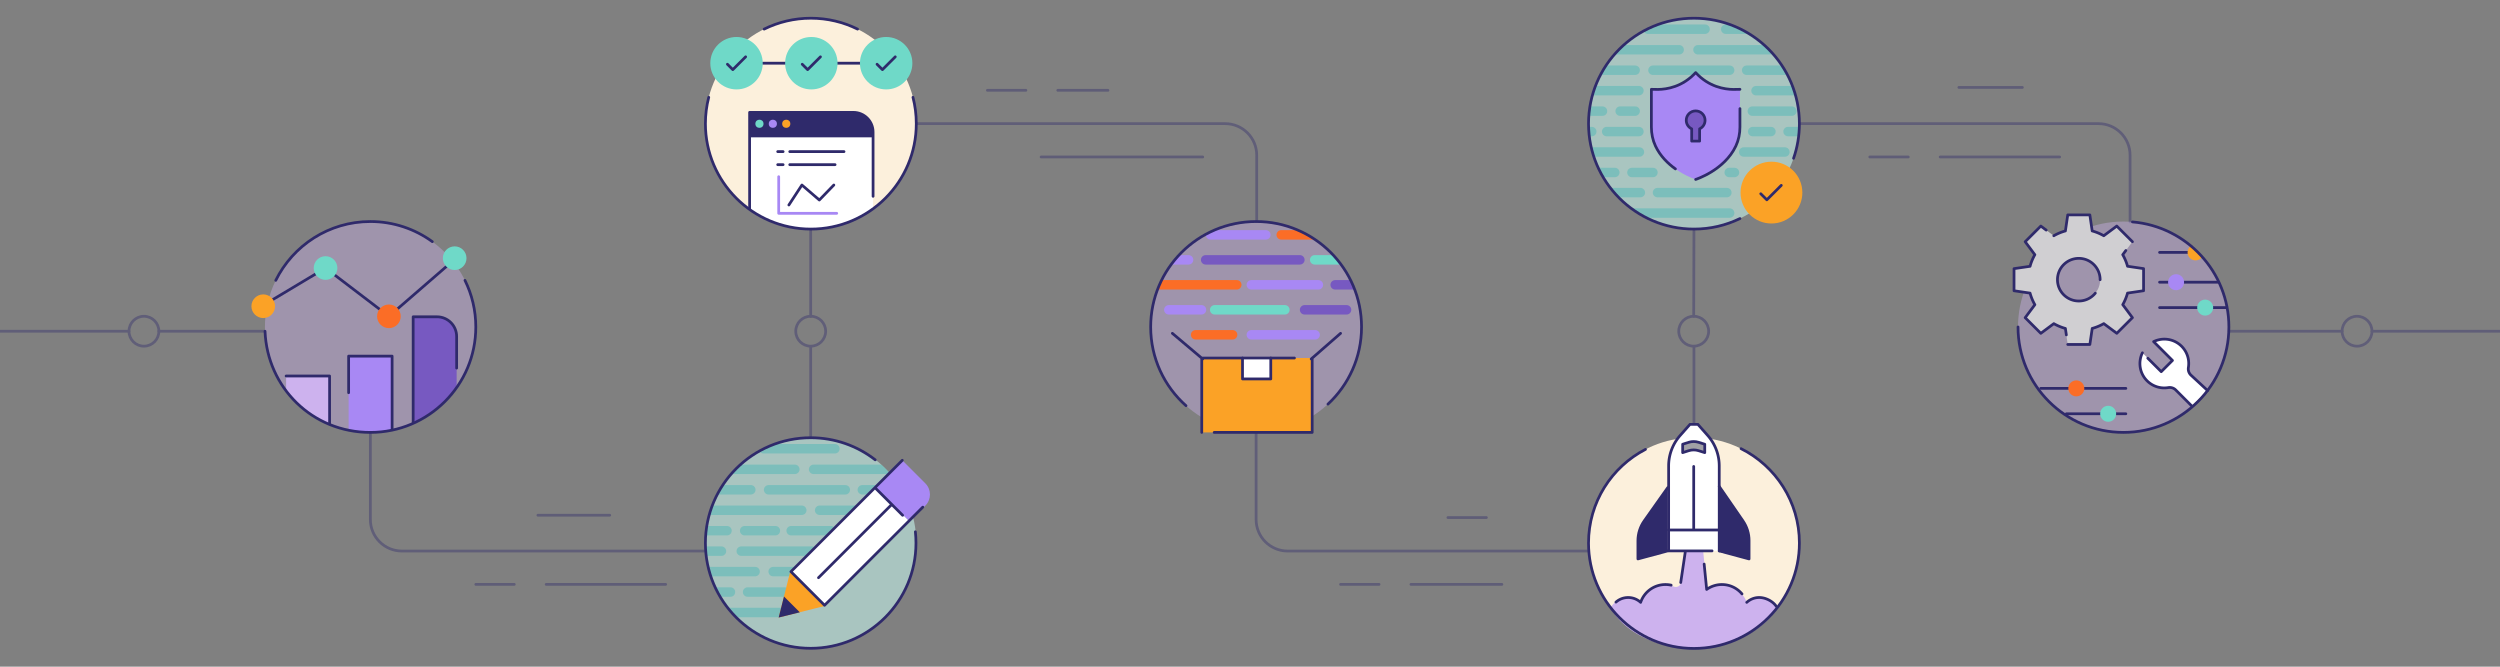 <svg id="Layer_1" data-name="Layer 1" xmlns="http://www.w3.org/2000/svg" viewBox="0 0 3000 800"><rect x="0" y="0" width="3000" height="800" fill="#808080" stroke="none"/><defs><clipPath id="clippath"><circle class="cls-1" cx="444.44" cy="392.36" r="126.52"/></clipPath><clipPath id="clippath-1"><circle class="cls-1" cx="1507.33" cy="392.36" r="126.52"/></clipPath><clipPath id="clippath-2"><circle class="cls-1" cx="973.02" cy="148.38" r="126.52"/></clipPath><clipPath id="clippath-3"><circle class="cls-1" cx="2032.75" cy="148.38" r="126.52"/></clipPath><clipPath id="clippath-4"><circle class="cls-1" cx="973.02" cy="651.62" r="126.52"/></clipPath><style>.cls-1,.cls-2,.cls-3,.cls-4,.cls-5,.cls-6,.cls-7,.cls-9{fill:none}.cls-10,.cls-2,.cls-3,.cls-4,.cls-5,.cls-6,.cls-7,.cls-9{stroke-linecap:round;stroke-linejoin:round}.cls-10,.cls-6,.cls-7{stroke:#2f2a6b;stroke-width:3.31px}.cls-10,.cls-11{fill:#2f2a6b}.cls-2{stroke:#10b0b0}.cls-2,.cls-3,.cls-4,.cls-5,.cls-9{stroke-width:11.35px}.cls-3{stroke:#6fd9c8}.cls-12{fill:#6fd9c8}.cls-13{fill:#c4f3eb;opacity:.6}.cls-4{stroke:#7759c1}.cls-14{fill:#7759c1}.cls-5{stroke:#fb6d26}.cls-15,.cls-6{opacity:.4}.cls-15,.cls-17{fill:#cdb2ee}.cls-23{fill:#fff}.cls-25{fill:#fb6d26}.cls-26{fill:#fba226}.cls-27{opacity:.3}.cls-28{fill:#a888f4}.cls-30{fill:#fcf0dc}.cls-9{stroke:#a888f4}</style></defs><g opacity=".4"><path class="cls-7" d="M444.44 518.89V623.4c0 20.9 16.94 37.85 37.85 37.85H846.5M972.84 379.66V274.9M972.84 525.29V415.7M1099.55 148.38h370.65c20.9 0 37.85 16.94 37.85 37.85v79.62M1507.33 518.89V623.4c0 20.9 16.94 37.85 37.85 37.85h361.06M2032.75 415.46v93.76M2032.75 274.9l-.3 104.63M2159.28 148.38h358.95c20.9 0 37.85 16.94 37.85 37.85v80.07M2810.51 397.47h-135.85M3001.15 397.47h-154.77"/><circle class="cls-7" cx="972.84" cy="397.47" r="17.94"/><circle class="cls-7" cx="2032.45" cy="397.47" r="17.94"/><circle class="cls-7" cx="2828.44" cy="397.47" r="17.94"/><path class="cls-7" d="M154.77 397.47H0M317.03 397.47H190.65"/><circle class="cls-7" cx="172.71" cy="397.47" r="17.94"/></g><circle class="cls-15" cx="444.44" cy="392.36" r="126.52"/><g clip-path="url(#clippath)"><path class="cls-17" d="M343.33 451.2h52.18v58.33h-52.18z"/><path class="cls-28" d="M470.53 516.47l-26.09 2.42-26.09-2.42v-89.12h52.18v89.12z"/><path class="cls-14" d="M495.79 380.16h28.53c13.05 0 23.65 10.6 23.65 23.65v106.07h-52.18V380.15z"/><g><path class="cls-7" d="M343.33 451.2h52.18v58.33M418.35 471.25v-43.9h52.18v89.12M495.79 509.88V380.15h28.53c13.06 0 23.65 10.59 23.65 23.65v37.91"/></g></g><path class="cls-7" d="M330.92 336.43c20.65-41.83 63.72-70.59 113.52-70.59 27.78 0 53.47 8.95 74.34 24.13M557.96 336.44c8.32 16.86 13 35.85 13 55.93 0 69.88-56.65 126.52-126.52 126.52S320.7 464.98 318.02 397.47"/><path class="cls-7" d="M314.01 367.47l76.64-45.84 76.04 57.96 82.69-71.66"/><circle class="cls-26" cx="315.9" cy="367.47" r="14.19"/><circle class="cls-12" cx="390.65" cy="321.63" r="14.19"/><circle class="cls-25" cx="466.69" cy="379.59" r="14.19"/><circle class="cls-12" cx="545.6" cy="309.82" r="14.19"/><circle class="cls-15" cx="1507.33" cy="392.36" r="126.52"/><g clip-path="url(#clippath-1)"><path class="cls-3" d="M1393.11 281.83h42.66"/><path class="cls-5" d="M1537.47 281.83h89.76"/><path class="cls-9" d="M1452.63 281.83h66.36"/><path class="cls-3" d="M1577.63 311.81h49.6"/><path class="cls-4" d="M1446.77 311.81h113.08"/><path class="cls-9" d="M1393.11 311.81h33.18M1501.61 341.79h80.44"/><path class="cls-4" d="M1602.21 341.79h25.02"/><path class="cls-5" d="M1383.65 341.79h100.46"/><path class="cls-4" d="M1565.5 371.77h50.37"/><path class="cls-3" d="M1457.63 371.77h84.2"/><path class="cls-9" d="M1402.57 371.77h39.2M1501.61 401.75h76.57"/><path class="cls-5" d="M1434.74 401.75h44.38"/></g><path class="cls-7" d="M1593.53 484.96c24.8-23.1 40.32-56.03 40.32-92.6 0-69.88-56.65-126.52-126.52-126.52s-126.52 56.65-126.52 126.52c0 37.57 16.38 71.31 42.39 94.48"/><circle class="cls-15" cx="2548.13" cy="392.36" r="126.52"/><path class="cls-23" d="M2629.87 486.94l-18.96-18.96a10.269 10.269 0 00-8.95-2.87c-8.99 1.49-18.54-1.21-25.48-8.15-9.08-9.08-10.93-22.64-5.59-33.57l6.47 6.47 16.13 16.13 13.46-13.46-22.6-22.6c10.93-5.34 24.48-3.49 33.57 5.59 6.94 6.94 9.64 16.49 8.15 25.49-.54 3.27.52 6.6 2.87 8.95l11.72 11.19 8.43 7.48-19.22 18.31z"/><circle class="cls-30" cx="2032.75" cy="651.62" r="126.52"/><circle class="cls-13" cx="2032.75" cy="148.38" r="126.52"/><circle class="cls-30" cx="973.02" cy="148.38" r="126.52"/><path class="cls-7" d="M915.29 75.84h132.4"/><circle class="cls-12" cx="883.83" cy="75.84" r="31.46"/><path class="cls-7" d="M872.91 77.09l6.46 6.47 15.39-15.38"/><circle class="cls-12" cx="1063.39" cy="75.84" r="31.46"/><path class="cls-7" d="M1052.46 77.09l6.47 6.47 15.38-15.38"/><circle class="cls-12" cx="973.61" cy="75.84" r="31.46"/><path class="cls-7" d="M962.69 77.09l6.46 6.47 15.39-15.38"/><g clip-path="url(#clippath-2)"><path class="cls-23" d="M899.53 134.83h124.51c13.05 0 23.65 10.6 23.65 23.65v119.36H899.53V134.83z"/><path class="cls-7" d="M899.53 260.87V134.84h124.51c13.06 0 23.65 10.59 23.65 23.65v77.09"/><path class="cls-11" d="M899.53 164.83v-29.99h124.51c13.06 0 23.65 10.59 23.65 23.65v6.34H899.53z"/><path class="cls-7" d="M947.7 181.93h65.11M947.7 197.59h54.4"/><path stroke="#a888f4" stroke-width="3.31" stroke-linecap="round" stroke-linejoin="round" fill="none" d="M1004.07 255.99h-69.63v-43.94"/><path class="cls-7" d="M946.63 246l15.66-23.97 20.89 17.98 17.41-17.98M939.75 181.93h-6.51M939.75 197.59h-6.51"/><circle class="cls-12" cx="911.33" cy="148.53" r="4.89"/><circle class="cls-28" cx="927.41" cy="148.53" r="4.89"/><circle class="cls-26" cx="943.5" cy="148.53" r="4.89"/></g><path class="cls-7" d="M1029.07 34.92c-16.89-8.36-35.92-13.07-56.05-13.07s-39.15 4.71-56.05 13.07M850.48 116.77c-2.6 10.1-3.98 20.7-3.98 31.61 0 69.88 56.65 126.52 126.52 126.52s126.52-56.65 126.52-126.52c0-10.91-1.38-21.51-3.98-31.61"/><path class="cls-26" d="M1442.11 429.62h132.5v89.27h-132.5z"/><path class="cls-23" d="M1491.02 429.62h33.91v25.11h-33.91z"/><path class="cls-7" d="M1406.84 400.01l36.46 30.79M1608.68 400.01l-35.25 30.79M1442.11 518.89v-89.27h111.22M1574.61 429.62v89.27h-117.6"/><path class="cls-7" d="M1524.93 429.62v25.11h-33.91v-25.11"/><path class="cls-17" d="M2026 777.97c-73.53-4.57-93.27-48.87-93.27-48.87 3.94-6.39 11.51-12.09 19.57-12.09 5.76 0 12.77 2.95 16.74 6.52 4.21-12.42 15.95-21.38 29.79-21.38 3.68 0 6.86.63 9.83 1.79 3.82 1.49 8.02-.96 8.62-5.02l5.51-37.69h21.03l4.47 46.78a31.334 31.334 0 0118.3-5.86c13.85 0 25.58 8.95 29.79 21.38 3.97-3.58 11.63-6.34 17.39-6.34 7.72 0 15.07 5.88 19.1 11.83 0 0-20.45 41.6-94.1 49.12"/><path class="cls-23" d="M2054.45 661.07h-52.09V559.12c0-13.47 4.93-26.48 13.85-36.57l11.78-13.32h9.46l11.78 13.32a55.175 55.175 0 0113.85 36.57v101.95"/><path d="M2019.2 543.15l7.23-2.31c3.85-1.23 7.99-1.24 11.84-.03l7.43 2.34v-10.06l-7.43-2.34c-3.86-1.21-7.99-1.2-11.84.03l-7.23 2.31v10.06z" fill="#a1a0a5"/><path class="cls-10" d="M2001.28 661.07l-35.78 9.64v-21.79c0-8.58 2.67-16.95 7.63-23.95l28.15-39.82M2063.09 661.07l35.78 9.64V648.6c0-8.39-2.55-16.57-7.3-23.48l-28.48-41.37"/><path class="cls-7" d="M2005.37 702.19c-2.19-.48-4.46-.74-6.8-.74-13.85 0-25.58 8.95-29.79 21.38-3.97-3.58-9.17-5.81-14.93-5.81s-10.78 2.08-14.71 5.51M2022.52 661.07l-5.65 37.95M2090.39 712.69c-5.77-6.87-14.41-11.24-24.08-11.24-6.82 0-13.14 2.17-18.3 5.86l-3.03-30.39M2131.41 727.45c-4.02-5.95-12.65-10.44-20.38-10.44-5.76 0-10.96 2.24-14.93 5.81M2054.45 661.07h-52.09V559.12c0-13.47 4.93-26.48 13.85-36.57l11.78-13.32h9.46l11.78 13.32a55.175 55.175 0 0113.85 36.57v101.95"/><path class="cls-7" d="M2019.2 543.15l7.23-2.31c3.85-1.23 7.99-1.24 11.84-.03l7.43 2.34v-10.06l-7.43-2.34c-3.86-1.21-7.99-1.2-11.84.03l-7.23 2.31v10.06zM2032.45 559.75v75.27M2063.09 636.01h-60.73"/><path class="cls-7" d="M1974.58 539.24c-40.61 21.06-68.35 63.48-68.35 112.38 0 69.88 56.65 126.52 126.52 126.52s126.52-56.65 126.52-126.52c0-49.57-28.51-92.47-70.02-113.23"/><path class="cls-23" d="M2046.08 144.37c0-6.23-5.05-11.29-11.29-11.29s-11.29 5.05-11.29 11.29c0 4.53 2.68 8.43 6.53 10.23v14.74h9.51V154.6c3.86-1.8 6.53-5.69 6.53-10.23z"/><circle class="cls-26" cx="2125.73" cy="231.11" r="37.09"/><path class="cls-7" d="M2112.91 232.5l7.29 7.28 17.34-17.34"/><g class="cls-27" clip-path="url(#clippath-3)"><path class="cls-2" d="M1983.54 84.27h92.05M2095.97 84.27h52.01M2107.23 108.81h52.05M1901.94 108.81h64.77M2037.55 59.72h94.24M1977.52 35.01h68.56M2070.89 35.01h42.02M1934.33 59.72H2015M1918.23 84.27h43.96M1901.94 133.35h21.02M2102.79 133.35h47.44M1944.19 133.35h18M1928.01 157.89h38.7M1863.45 157.89h46.65M2092.45 182.43h49.44M1905.8 182.43h61.52M1958.3 206.98h25.24M2075.07 206.98h6.32M1989 231.11h83.23M1918.23 231.11h50.2M1958.3 255.66h117.29M1915.87 206.98h21.9M2145.67 157.89h25.24M2103.24 157.89h21.89"/></g><path class="cls-7" d="M2087.93 262.27c-16.67 8.09-35.39 12.63-55.17 12.63-69.88 0-126.52-56.65-126.52-126.52s56.65-126.52 126.52-126.52 126.52 56.65 126.52 126.52c0 14.58-2.47 28.58-7 41.61"/><path class="cls-28" d="M2034.79 87.11c-23.15 25.26-53.14 19.69-53.14 19.69v45.59c0 7.92 1.58 15.8 4.97 22.95 13.83 29.14 48.17 39.98 48.17 39.98s34.33-10.84 48.17-39.98c3.39-7.15 4.97-15.03 4.97-22.95V106.8s-29.99 5.56-53.14-19.69z"/><path class="cls-7" d="M2034.79 215.32s34.33-10.84 48.17-39.98c3.39-7.15 4.97-15.03 4.97-22.95v-22.05"/><path class="cls-14" d="M2046.08 144.37c0-6.23-5.05-11.29-11.29-11.29s-11.29 5.05-11.29 11.29c0 4.53 2.68 8.43 6.53 10.23v14.74h9.51V154.6c3.86-1.8 6.53-5.69 6.53-10.23z"/><path class="cls-7" d="M2087.93 107.19l-7.9.13c-10.46-.09-29.45-2.98-45.24-20.21-15.8 17.23-34.78 20.12-45.24 20.21l-7.9-.13v45.2c0 7.86 1.55 15.69 4.9 22.8 5.73 12.16 15.03 21.14 23.94 27.49"/><path class="cls-7" d="M2046.08 144.37c0-6.23-5.05-11.29-11.29-11.29s-11.29 5.05-11.29 11.29c0 4.53 2.68 8.43 6.53 10.23v14.74h9.51V154.6c3.86-1.8 6.53-5.69 6.53-10.23z"/><circle class="cls-13" cx="973.02" cy="651.62" r="126.52"/><g class="cls-27" clip-path="url(#clippath-4)"><path class="cls-2" d="M922.33 587.75h92.05M1034.76 587.75h25.96M983.55 612.3h41.41M848.89 612.3h113.23M976.34 563.21h94.24M916.31 538.5h85.56M873.12 563.21h80.67M857.02 587.75h43.96M840.73 636.84h31.64M949.39 636.84h47.45M893.6 636.84h36.87M889.51 661.38h84.62M840.73 661.38h25.02M927.8 685.92h31.44M844.59 685.92h61.53M897.09 710.46h44.63M854.66 710.46h21.9"/><path d="M934.39 740.68H871.3c-3.14 0-5.68-2.54-5.68-5.68s2.54-5.68 5.68-5.68h73.45l-10.36 11.35z" fill="#10b0b0"/></g><path class="cls-7" d="M1098.46 638.12c.47 4.44.71 8.94.71 13.51 0 69.77-56.56 126.34-126.34 126.34s-126.34-56.56-126.34-126.34 56.56-126.34 126.34-126.34c29.18 0 56.05 9.89 77.43 26.5"/><path class="cls-23" transform="rotate(45 1020.058 655.392)" d="M990.56 583.94h59.01v142.89h-59.01z"/><path class="cls-7" d="M1070.58 604.87l-88.38 88.38"/><path class="cls-28" d="M1057.24 565.84h40.08c10.44 0 18.92 8.48 18.92 18.92v26.8h-59.01v-45.73z" transform="rotate(45 1086.75 588.706)"/><path class="cls-26" d="M990.54 726.92l-42.01-42.01-14.14 56.15 56.15-14.14z"/><path class="cls-11" d="M940.77 715.75l19.01 19.02-25.39 6.29 6.38-25.31z"/><path class="cls-7" d="M1082.74 552.36L949.11 685.98l40.36 40.36 117.87-117.78M1049.94 585.16l33.21 33.2"/><path d="M2572.28 348.9v-26.54l-19.24-2.83c-1.35-4.9-3.29-9.56-5.76-13.88l11.61-15.6-18.77-18.77-15.61 11.61a60.724 60.724 0 00-13.9-5.76l-2.8-19.23h-26.54l-2.81 19.23c-4.91 1.35-9.58 3.3-13.91 5.77l-15.58-11.62-18.77 18.77 11.61 15.6a59.74 59.74 0 00-5.76 13.91l-19.23 2.8v26.54l19.23 2.82c1.35 4.91 3.3 9.58 5.77 13.91l-11.62 15.58 18.77 18.77 15.6-11.61c4.33 2.47 8.99 4.41 13.9 5.76l2.81 19.23h26.54l2.83-19.24a59.95 59.95 0 0013.88-5.76l15.6 11.61 18.77-18.77-11.61-15.61c2.46-4.32 4.41-8.98 5.75-13.88l19.23-2.82zm-77.72 12.32c-14.13 0-25.59-11.46-25.59-25.59s11.46-25.59 25.59-25.59 25.59 11.46 25.59 25.59-11.46 25.59-25.59 25.59z" fill="#d0cfd2"/><path class="cls-7" d="M2662.21 338.65h-70.74"/><g><path class="cls-7" d="M2577.36 429.87l16.13 16.13 13.46-13.46-22.6-22.6c10.93-5.34 24.48-3.49 33.57 5.59 6.94 6.94 9.64 16.49 8.15 25.49-.54 3.27.52 6.6 2.87 8.95l20.16 18.67M2629.87 486.94l-18.96-18.96a10.269 10.269 0 00-8.95-2.87c-8.99 1.49-18.54-1.21-25.48-8.15-9.08-9.08-10.93-22.64-5.59-33.57"/></g><circle class="cls-28" cx="2611.3" cy="338.65" r="9.6"/><path class="cls-7" d="M2634.68 302.89h-43.21M2671.76 369.13h-80.29M2551.01 466.06h-102.12"/><circle class="cls-25" cx="2491.58" cy="466.06" r="9.6"/><path class="cls-7" d="M2551.01 496.54h-71.41"/><circle class="cls-12" cx="2529.79" cy="496.54" r="9.6"/><circle class="cls-12" cx="2646.21" cy="369.13" r="9.6"/><path class="cls-26" d="M2636.61 301.56l-7.8-6.25c-2.26 1.76-3.73 4.49-3.73 7.58 0 5.3 4.3 9.6 9.6 9.6 3.2 0 6.02-1.57 7.76-3.97l-5.83-6.95z"/><path class="cls-7" d="M2455.42 276.09l-6.44-4.8-18.77 18.77 11.61 15.6a59.74 59.74 0 00-5.76 13.91l-19.23 2.8v26.54l19.23 2.82c1.35 4.91 3.3 9.58 5.77 13.91l-11.62 15.58 18.77 18.77 15.6-11.61c4.33 2.47 8.99 4.41 13.9 5.76l1.13 7.73m79.29-111.82l-18.77-18.77-15.61 11.61a60.724 60.724 0 00-13.9-5.76l-2.8-19.23h-26.54l-2.81 19.23c-4.91 1.35-9.58 3.3-13.91 5.77m16.73 130.45h26.54l2.83-19.24a59.95 59.95 0 0013.88-5.76l15.6 11.61 18.77-18.77-11.61-15.61c2.46-4.32 4.41-8.98 5.75-13.88l19.23-2.82v-26.54l-19.24-2.83c-1.35-4.9-3.29-9.56-5.76-13.88l3.72-5m-36.62 51.18c-4.69 5.74-11.83 9.41-19.83 9.41-14.13 0-25.59-11.46-25.59-25.59s11.46-25.59 25.59-25.59 25.59 11.46 25.59 25.59"/><path class="cls-7" d="M2558.9 266.29c64.84 5.46 115.76 59.82 115.76 126.07 0 69.88-56.65 126.52-126.52 126.52s-126.52-56.65-126.52-126.52"/><path class="cls-6" d="M798.79 701.25H655.42M617.13 701.25h-46.17M731.63 618.27h-86.16M1329.55 108.38h-60.21M1443.3 188.38h-193.96M1231.04 108.38h-46.16M1802.25 701.25h-109.12M1654.84 701.25h-46.16M1783.66 621.07h-46.16M2471.59 188.38h-143.37M2289.93 188.38h-46.17M2426.83 104.9h-76.16"/></svg>